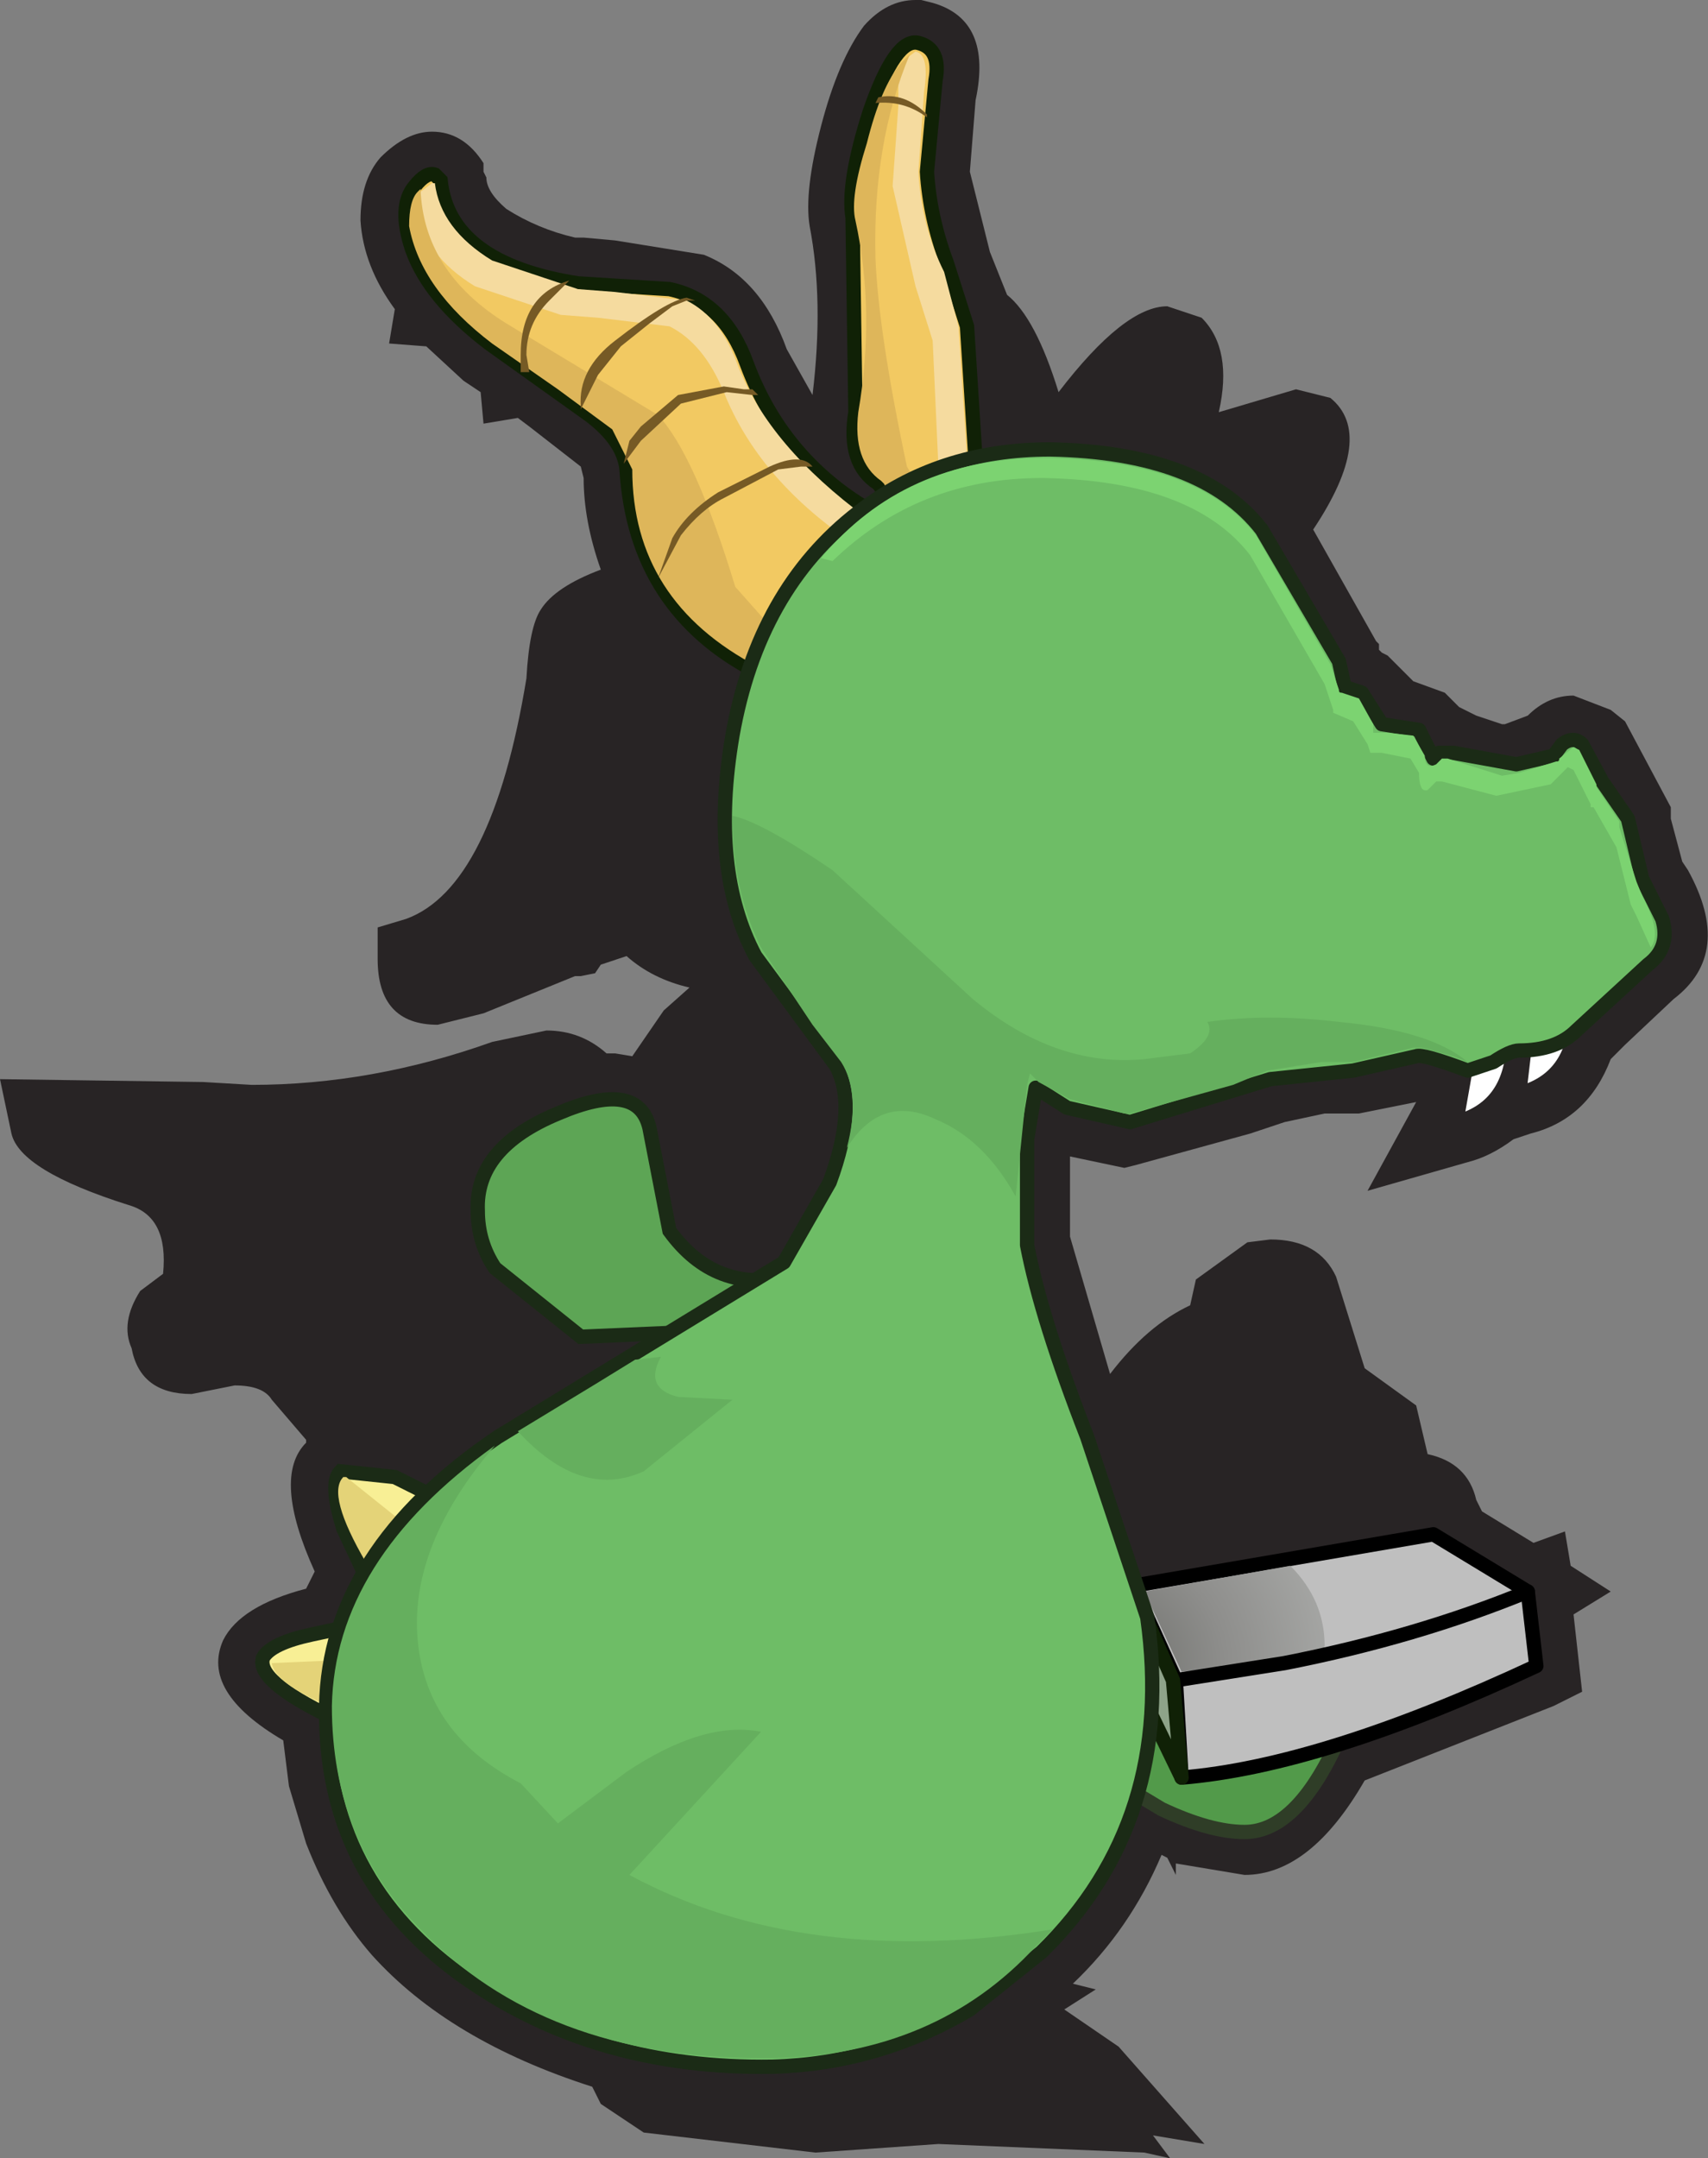 <?xml version="1.0" encoding="UTF-8" standalone="no"?>
<svg xmlns:xlink="http://www.w3.org/1999/xlink" height="37.7px" width="29.85px" xmlns="http://www.w3.org/2000/svg">
  <rect width="100%" height="100%" fill="#808080" stroke="none"/>
  <g transform="matrix(1.0, 0.0, 0.0, 1.0, -1.2, -1.0)">
    <path d="M21.6 6.35 L22.2 6.55 Q22.75 7.1 22.5 8.2 L23.85 7.8 24.45 7.95 Q25.25 8.6 24.15 10.25 L25.25 12.2 25.3 12.25 25.3 12.35 25.35 12.4 25.45 12.45 25.9 12.9 26.45 13.1 26.7 13.35 27.0 13.5 27.45 13.65 27.5 13.65 27.9 13.5 Q28.25 13.15 28.7 13.15 L29.35 13.4 29.6 13.6 30.4 15.1 30.4 15.3 30.6 16.05 30.7 16.2 Q31.5 17.65 30.45 18.45 L29.6 19.25 29.35 19.5 Q28.95 20.55 27.95 20.8 L27.65 20.9 Q27.25 21.2 26.85 21.3 L25.1 21.8 25.95 20.25 24.95 20.45 24.35 20.45 23.65 20.6 23.05 20.8 21.05 21.35 20.85 21.4 19.9 21.2 19.9 22.6 20.6 25.0 Q21.25 24.15 22.0 23.8 L22.1 23.35 23.0 22.7 23.4 22.65 Q24.25 22.65 24.55 23.3 L25.05 24.9 25.95 25.55 26.15 26.4 Q26.85 26.55 27.0 27.2 L27.1 27.4 28.0 27.95 28.55 27.75 28.65 28.35 29.35 28.8 28.7 29.2 28.85 30.55 28.35 30.8 25.05 32.1 Q24.1 33.75 22.95 33.75 L21.75 33.55 21.75 33.75 21.6 33.45 21.5 33.4 Q20.95 34.7 19.95 35.65 L20.35 35.75 19.8 36.1 20.75 36.75 22.25 38.45 21.35 38.3 21.65 38.7 21.2 38.6 17.6 38.45 15.45 38.6 12.45 38.25 11.7 37.75 11.55 37.45 Q9.05 36.65 7.7 35.15 7.0 34.35 6.55 33.2 L6.25 32.2 6.15 31.4 Q4.7 30.55 5.1 29.65 5.4 29.05 6.55 28.75 L6.7 28.45 Q5.95 26.8 6.55 26.2 L6.55 26.15 5.95 25.45 Q5.8 25.2 5.3 25.2 L4.55 25.35 Q3.65 25.35 3.5 24.55 3.3 24.1 3.65 23.55 L4.05 23.25 Q4.15 22.25 3.45 22.05 1.55 21.45 1.4 20.8 L1.2 19.85 4.75 19.9 5.6 19.95 Q7.7 19.95 9.8 19.2 L10.75 19.0 Q11.35 19.0 11.8 19.4 L11.95 19.4 12.25 19.45 12.8 18.65 13.25 18.25 Q12.6 18.1 12.15 17.7 L11.7 17.85 11.6 18.0 11.35 18.05 11.25 18.05 9.65 18.7 8.85 18.9 Q7.8 18.9 7.8 17.75 L7.8 17.2 8.3 17.05 Q9.8 16.5 10.4 12.85 10.45 11.95 10.65 11.65 10.9 11.25 11.7 10.95 11.4 10.1 11.4 9.35 L11.35 9.15 10.45 8.45 10.25 8.3 9.65 8.4 9.6 7.85 9.3 7.65 8.65 7.05 8.0 7.0 8.1 6.4 Q7.55 5.65 7.5 4.85 7.5 4.15 7.85 3.75 8.3 3.3 8.75 3.3 9.3 3.3 9.65 3.85 L9.65 4.0 9.7 4.1 Q9.7 4.35 10.05 4.65 10.6 5.0 11.25 5.15 L11.4 5.15 11.95 5.2 13.5 5.45 Q14.5 5.85 14.95 7.1 L15.4 7.9 Q15.6 6.25 15.35 4.95 15.25 4.35 15.55 3.2 15.85 2.05 16.3 1.45 16.7 1.0 17.2 1.0 L17.3 1.0 17.5 1.05 Q18.55 1.35 18.25 2.75 L18.15 4.0 18.5 5.4 18.8 6.15 Q19.3 6.55 19.7 7.85 20.85 6.35 21.6 6.35" fill="#282425" fill-rule="evenodd" stroke="none"/>
    <path d="M26.7 19.35 L27.65 19.25 Q27.6 20.35 26.65 20.6 L26.8 19.75 26.7 19.35" fill="#ffffff" fill-rule="evenodd" stroke="none"/>
    <path d="M26.7 19.35 L26.8 19.75 26.65 20.6 Q27.6 20.35 27.65 19.25 L26.7 19.35 Z" fill="none" stroke="#282425" stroke-linecap="round" stroke-linejoin="round" stroke-width="0.25"/>
    <path d="M27.8 18.85 L28.75 18.75 Q28.7 19.85 27.75 20.1 L27.85 19.25 27.8 18.85" fill="#ffffff" fill-rule="evenodd" stroke="none"/>
    <path d="M27.8 18.85 L27.85 19.25 27.75 20.1 Q28.7 19.85 28.75 18.75 L27.8 18.85 Z" fill="none" stroke="#282425" stroke-linecap="round" stroke-linejoin="round" stroke-width="0.25"/>
    <path d="M27.9 28.8 Q25.05 30.45 21.75 30.35 L21.0 28.7 26.25 27.8 27.9 28.8" fill="#bfbfbf" fill-rule="evenodd" stroke="none"/>
    <path d="M27.9 28.8 L26.25 27.8 21.0 28.7 21.75 30.35 Q25.05 30.45 27.9 28.8 Z" fill="none" stroke="#000000" stroke-linecap="round" stroke-linejoin="round" stroke-width="0.25"/>
    <path d="M23.75 28.35 Q24.35 28.95 24.35 29.75 L24.3 29.95 21.85 30.2 21.2 28.8 23.75 28.35" fill="url(#gradient0)" fill-rule="evenodd" stroke="none"/>
    <path d="M24.65 31.25 Q23.9 33.0 22.95 33.0 22.35 33.0 21.5 32.6 L20.75 32.15 21.2 31.0 24.65 31.25" fill="#529a4a" fill-rule="evenodd" stroke="none"/>
    <path d="M24.65 31.25 Q23.9 33.0 22.95 33.0 22.35 33.0 21.5 32.6 L20.75 32.15 21.2 31.0 24.65 31.25 Z" fill="none" stroke="#2f3d27" stroke-linecap="butt" stroke-linejoin="miter-clip" stroke-miterlimit="4.0" stroke-width="0.25"/>
    <path d="M8.8 27.15 L7.55 28.45 7.2 27.7 Q6.95 26.9 7.15 26.7 L8.1 26.8 8.8 27.15" fill="#f8ef95" fill-rule="evenodd" stroke="none"/>
    <path d="M8.8 27.15 L8.1 26.8 7.15 26.7 Q6.95 26.9 7.2 27.7 L7.55 28.45 8.8 27.15 Z" fill="none" stroke="#1b2b16" stroke-linecap="butt" stroke-linejoin="miter-clip" stroke-miterlimit="4.0" stroke-width="0.25"/>
    <path d="M7.25 26.8 L8.25 27.6 7.6 28.3 Q6.9 27.1 7.2 26.8 L7.25 26.8" fill="#e4d378" fill-rule="evenodd" stroke="none"/>
    <path d="M7.35 29.4 L7.0 31.0 Q5.65 30.35 5.8 29.95 5.95 29.7 6.65 29.55 L7.35 29.4" fill="#f8ef95" fill-rule="evenodd" stroke="none"/>
    <path d="M7.35 29.4 L6.65 29.55 Q5.95 29.7 5.8 29.95 5.65 30.35 7.0 31.0 L7.35 29.4 Z" fill="none" stroke="#1b2b16" stroke-linecap="butt" stroke-linejoin="miter-clip" stroke-miterlimit="4.0" stroke-width="0.25"/>
    <path d="M5.95 30.05 L7.1 30.0 6.95 30.8 Q6.0 30.4 5.95 30.05" fill="#e4d378" fill-rule="evenodd" stroke="none"/>
    <path d="M21.75 30.35 L23.65 30.05 Q25.95 29.6 27.9 28.8 L28.05 30.1 Q24.3 31.85 21.85 32.05 L21.75 30.35" fill="#bfbfbf" fill-rule="evenodd" stroke="none"/>
    <path d="M21.75 30.35 L23.65 30.05 Q25.95 29.6 27.9 28.8 L28.05 30.1 Q24.3 31.85 21.85 32.05 L21.75 30.35 Z" fill="none" stroke="#000000" stroke-linecap="round" stroke-linejoin="round" stroke-width="0.25"/>
    <path d="M10.95 20.45 Q12.35 19.85 12.55 20.7 L12.9 22.5 Q13.7 23.6 15.0 23.3 L14.8 24.2 11.35 24.35 9.85 23.15 Q9.55 22.7 9.55 22.15 9.5 21.05 10.95 20.45" fill="#5da555" fill-rule="evenodd" stroke="none"/>
    <path d="M15.0 23.3 Q13.7 23.6 12.9 22.5 L12.55 20.7 Q12.35 19.85 10.95 20.45 9.5 21.05 9.55 22.15 9.55 22.7 9.85 23.15 L11.35 24.35 14.8 24.2" fill="none" stroke="#1b2b16" stroke-linecap="butt" stroke-linejoin="miter-clip" stroke-miterlimit="4.0" stroke-width="0.25"/>
    <path d="M16.4 2.95 Q16.85 1.65 17.25 1.75 17.65 1.85 17.55 2.4 L17.4 4.0 Q17.45 4.8 17.75 5.6 L18.1 6.7 18.25 9.05 16.7 9.65 16.55 9.45 Q16.0 9.1 16.15 8.2 L16.1 4.8 Q16.0 4.2 16.4 2.95" fill="#f2c962" fill-rule="evenodd" stroke="none"/>
    <path d="M16.4 2.95 Q16.85 1.65 17.25 1.75 17.65 1.85 17.55 2.4 L17.4 4.0 Q17.45 4.8 17.75 5.6 L18.1 6.7 18.25 9.05 16.7 9.65 16.55 9.45 Q16.0 9.1 16.15 8.2 L16.1 4.8 Q16.0 4.2 16.4 2.95 Z" fill="none" stroke="#102106" stroke-linecap="butt" stroke-linejoin="miter-clip" stroke-miterlimit="4.0" stroke-width="0.25"/>
    <path d="M17.25 4.0 Q17.3 4.95 17.7 5.75 L17.95 6.7 18.1 9.0 17.6 9.15 17.5 6.95 17.2 6.0 16.8 4.25 16.9 2.85 16.9 2.2 17.0 2.05 17.2 1.9 Q17.45 1.95 17.35 2.6 L17.25 4.0" fill="#f5db9f" fill-rule="evenodd" stroke="none"/>
    <path d="M17.1 1.95 Q16.45 3.5 16.5 5.5 16.55 6.8 17.05 9.15 L17.2 9.4 16.7 9.55 16.65 9.45 16.6 9.4 Q16.1 9.05 16.2 8.2 16.5 6.45 16.15 4.85 16.05 4.45 16.35 3.5 16.6 2.5 16.95 2.1 L17.1 1.95" fill="#deb65a" fill-rule="evenodd" stroke="none"/>
    <path d="M17.4 3.0 L17.4 3.05 Q17.0 2.75 16.5 2.8 L16.55 2.7 Q17.0 2.6 17.4 3.0" fill="#765a25" fill-rule="evenodd" stroke="none"/>
    <path d="M11.3 5.95 L12.9 6.05 Q13.85 6.25 14.25 7.35 14.9 9.1 16.55 10.0 L14.45 12.75 Q12.3 11.65 12.15 9.2 12.1 8.7 11.5 8.25 L9.75 7.0 Q8.7 6.2 8.4 5.35 8.15 4.6 8.45 4.25 8.65 4.0 8.8 4.05 L8.9 4.15 Q9.05 5.6 11.3 5.95" fill="#f2c962" fill-rule="evenodd" stroke="none"/>
    <path d="M11.3 5.95 Q9.05 5.6 8.9 4.15 L8.8 4.05 Q8.65 4.0 8.45 4.25 8.15 4.6 8.4 5.35 8.7 6.2 9.75 7.0 L11.5 8.25 Q12.1 8.7 12.15 9.2 12.3 11.65 14.45 12.75 L16.55 10.0 Q14.9 9.1 14.25 7.35 13.85 6.25 12.9 6.05 L11.3 5.95 Z" fill="none" stroke="#102106" stroke-linecap="butt" stroke-linejoin="miter-clip" stroke-miterlimit="4.0" stroke-width="0.25"/>
    <path d="M11.3 6.05 L11.95 6.1 13.2 6.25 Q13.8 6.55 14.1 7.4 14.65 8.8 16.35 10.05 L16.05 10.45 Q14.45 9.35 13.85 7.85 13.5 7.0 12.9 6.7 L11.65 6.55 11.0 6.5 9.5 6.0 Q8.6 5.45 8.5 4.65 L8.4 4.65 8.55 4.35 8.75 4.2 8.8 4.2 Q8.9 5.0 9.8 5.55 L11.3 6.05" fill="#f5db9f" fill-rule="evenodd" stroke="none"/>
    <path d="M11.9 8.5 L10.95 7.8 9.8 7.0 Q8.55 6.05 8.35 4.95 8.35 4.5 8.5 4.35 L8.55 4.3 Q8.6 5.75 10.05 6.65 L12.7 8.25 Q13.35 8.95 14.05 11.25 L14.85 12.15 14.45 12.65 Q12.25 11.5 12.25 9.2 L11.9 8.5" fill="#deb65a" fill-rule="evenodd" stroke="none"/>
    <path d="M10.3 7.2 Q10.3 6.15 11.15 5.9 L10.8 6.25 Q10.4 6.65 10.4 7.2 L10.45 7.5 10.3 7.5 10.3 7.2" fill="#765a25" fill-rule="evenodd" stroke="none"/>
    <path d="M12.95 6.35 L12.55 6.65 12.05 7.05 11.65 7.55 11.35 8.15 11.35 8.1 Q11.3 7.45 11.95 6.95 12.85 6.25 13.2 6.2 L13.35 6.25 13.2 6.25 12.95 6.35" fill="#765a25" fill-rule="evenodd" stroke="none"/>
    <path d="M13.1 8.05 L12.4 8.7 12.1 9.1 12.2 8.7 12.4 8.45 13.05 7.9 13.85 7.75 14.2 7.8 14.35 7.8 14.45 7.9 14.35 7.9 13.9 7.85 13.1 8.05" fill="#765a25" fill-rule="evenodd" stroke="none"/>
    <path d="M12.7 11.1 L12.95 10.4 Q13.2 9.95 13.75 9.6 L14.65 9.15 Q15.2 8.9 15.4 9.15 L15.2 9.15 14.8 9.2 13.85 9.7 Q13.45 9.9 13.1 10.35 L12.7 11.1" fill="#765a25" fill-rule="evenodd" stroke="none"/>
    <path d="M21.15 29.1 L21.7 30.35 21.85 32.05 21.1 30.5 21.15 29.1" fill="#8ea389" fill-rule="evenodd" stroke="none"/>
    <path d="M21.15 29.1 L21.7 30.35 21.85 32.05 21.1 30.5 21.15 29.1 Z" fill="none" stroke="#102106" stroke-linecap="round" stroke-linejoin="round" stroke-width="0.25"/>
    <path d="M29.65 15.3 L29.9 16.35 30.25 17.05 Q30.4 17.55 30.0 17.85 L28.75 19.0 Q28.4 19.35 27.75 19.35 27.6 19.35 27.3 19.55 L26.85 19.7 Q26.05 19.4 25.95 19.45 L24.85 19.7 23.4 19.85 20.95 20.6 19.85 20.35 19.3 20.0 19.15 20.9 19.15 22.75 Q19.4 24.05 20.2 26.1 L21.25 29.25 Q21.75 32.8 19.4 35.1 L18.15 36.1 Q16.55 37.05 14.7 37.1 11.65 37.15 9.4 35.6 6.85 33.85 6.9 30.8 6.95 28.1 9.9 26.1 L14.9 23.05 15.7 21.65 Q16.2 20.3 15.8 19.6 L14.4 17.7 Q13.6 16.2 14.0 13.85 14.45 11.3 16.2 9.95 17.6 8.85 19.55 8.85 22.2 8.9 23.25 10.25 L24.6 12.55 24.7 13.0 25.0 13.1 25.35 13.65 26.0 13.75 26.25 14.25 26.35 14.15 26.6 14.15 27.7 14.35 28.35 14.2 28.5 14.0 Q28.7 13.85 28.85 14.0 L29.2 14.65 29.65 15.3" fill="#6ebd66" fill-rule="evenodd" stroke="none"/>
    <path d="M29.65 15.3 L29.9 16.35 30.25 17.05 Q30.4 17.55 30.0 17.85 L28.75 19.0 Q28.4 19.35 27.75 19.35 27.6 19.35 27.3 19.55 L26.85 19.7 Q26.05 19.4 25.95 19.45 L24.85 19.7 23.4 19.85 20.95 20.6 19.85 20.35 19.3 20.0 19.15 20.9 19.15 22.75 Q19.4 24.05 20.2 26.1 L21.25 29.25 Q21.75 32.8 19.4 35.1 L18.15 36.1 Q16.55 37.05 14.7 37.1 11.65 37.15 9.4 35.6 6.85 33.85 6.9 30.8 6.95 28.1 9.9 26.1 L14.9 23.05 15.7 21.65 Q16.2 20.3 15.8 19.6 L14.4 17.7 Q13.6 16.2 14.0 13.85 14.45 11.3 16.2 9.95 17.6 8.85 19.55 8.85 22.2 8.9 23.25 10.25 L24.6 12.55 24.7 13.0 25.0 13.1 25.35 13.65 26.0 13.75 26.25 14.25 26.35 14.15 26.6 14.15 27.7 14.35 28.35 14.2 28.5 14.0 Q28.7 13.85 28.85 14.0 L29.2 14.65 29.65 15.3 Z" fill="none" stroke="#1b2b16" stroke-linecap="round" stroke-linejoin="round" stroke-width="0.25"/>
    <path d="M28.7 14.45 L28.6 14.4 28.3 14.7 27.35 14.9 26.4 14.65 26.3 14.65 26.15 14.8 Q26.0 14.85 26.0 14.5 L25.85 14.25 25.35 14.15 25.15 14.15 25.1 14.0 24.85 13.6 24.5 13.45 24.5 13.4 24.35 12.95 23.05 10.7 Q22.05 9.4 19.45 9.35 L19.4 9.35 Q17.25 9.35 15.75 10.8 L15.55 10.75 Q17.0 9.0 19.45 9.0 L19.55 9.0 Q22.15 9.05 23.15 10.35 L24.45 12.6 24.6 13.05 24.6 13.1 24.65 13.1 24.95 13.2 25.2 13.65 25.2 13.8 25.45 13.8 25.9 13.85 26.1 14.2 Q26.1 14.45 26.3 14.35 L26.4 14.25 26.5 14.25 27.45 14.55 27.75 14.5 28.4 14.3 28.45 14.3 28.45 14.25 28.7 14.05 28.8 14.1 29.1 14.7 29.1 14.75 29.5 15.35 29.5 15.45 29.8 16.4 29.9 16.65 Q30.25 17.3 30.05 17.55 L29.8 17.0 29.7 16.8 29.45 15.8 29.05 15.1 29.0 15.1 29.0 15.05 28.7 14.45" fill="#7cd371" fill-rule="evenodd" stroke="none"/>
    <path d="M14.0 25.45 L12.45 26.7 Q11.35 27.2 10.25 26.0 L11.65 25.15 12.3 24.75 12.75 24.7 Q12.45 25.25 13.05 25.4 L14.0 25.45" fill="#65af5e" fill-rule="evenodd" stroke="none"/>
    <path d="M19.6 34.7 L19.3 35.0 Q17.55 36.9 14.7 36.95 L14.5 36.95 Q10.7 36.95 8.55 34.7 7.0 33.15 7.0 30.8 7.05 28.25 9.85 26.25 8.35 28.0 8.5 29.65 8.65 31.3 10.3 32.15 L10.95 32.85 12.15 31.95 Q13.5 31.05 14.5 31.25 L12.2 33.75 Q15.25 35.4 19.6 34.7 M21.2 19.5 L22.0 19.4 Q22.45 19.1 22.3 18.85 23.35 18.7 24.6 18.85 26.2 19.0 26.85 19.55 L26.6 19.45 26.05 19.3 25.9 19.3 24.85 19.55 24.3 19.55 23.35 19.7 22.75 19.95 20.95 20.45 20.85 20.45 19.9 20.2 19.35 19.9 19.2 19.75 19.15 19.95 18.95 21.9 Q18.4 20.9 17.55 20.55 16.6 20.1 16.0 21.05 16.25 20.1 15.9 19.55 L15.4 18.9 14.5 17.55 Q14.0 16.55 14.0 15.25 14.5 15.35 15.75 16.2 L18.2 18.45 Q19.65 19.65 21.2 19.5" fill="#65af5e" fill-rule="evenodd" stroke="none"/>
  </g>
  <defs>
    <radialGradient cx="0" cy="0" gradientTransform="matrix(0.009, 0.0, 0.0, -0.009, 20.6, 30.1)" gradientUnits="userSpaceOnUse" id="gradient0" r="819.2" spreadMethod="pad">
      <stop offset="0.0" stop-color="#6e6f6b"/>
      <stop offset="0.275" stop-color="#8e8e8c"/>
      <stop offset="0.561" stop-color="#a8a9a7"/>
      <stop offset="0.812" stop-color="#b9b9b9"/>
      <stop offset="1.0" stop-color="#bfbfbf"/>
    </radialGradient>
  </defs>
</svg>
